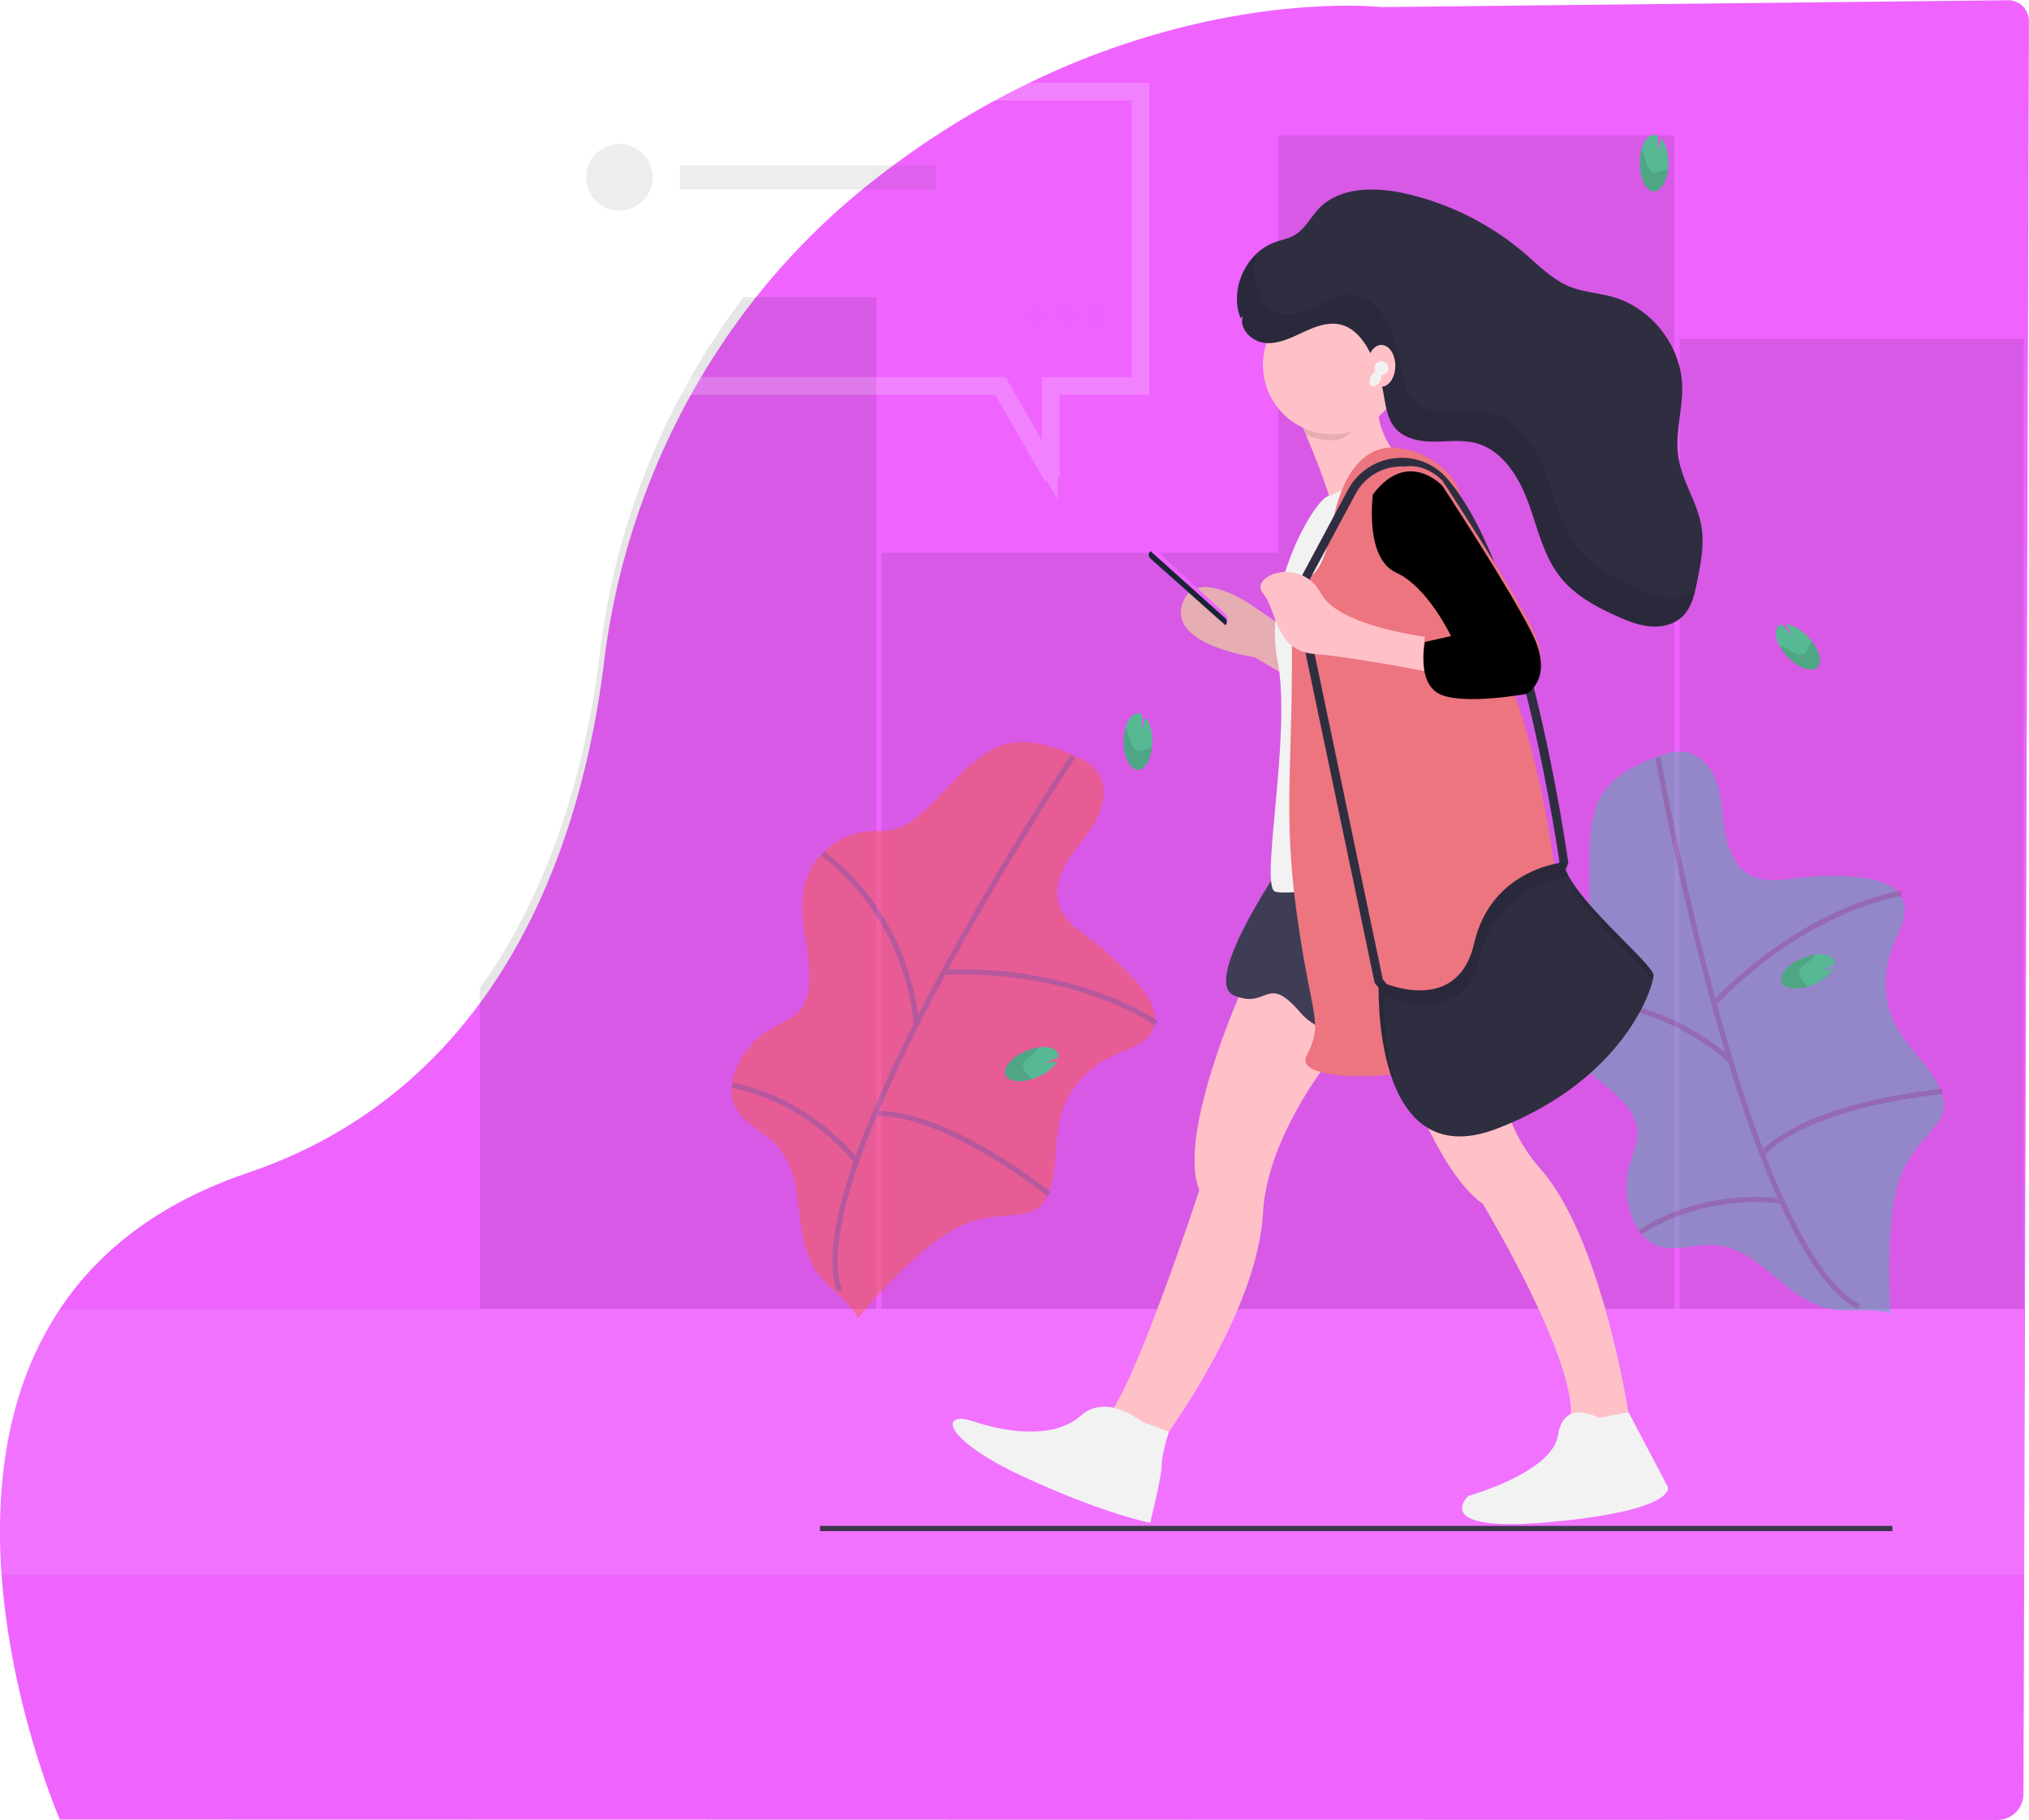 <svg xmlns="http://www.w3.org/2000/svg" xmlns:xlink="http://www.w3.org/1999/xlink" width="389" height="349" viewBox="0 0 389 349">
   <defs>
       <path id="a" d="M157.214 76.816s-1.665 12.204 4.437 14.98c6.102 2.775 10.535 12.187 10.535 12.187l-4.99 1.11s-1.665 7.765 2.772 9.984c4.436 2.22 16.637 0 16.637 0s5.55-2.775 1.11-11.65c-4.441-8.876-17.187-28.273-17.187-28.273s-6.659-7.213-13.314 1.662z"/>
       <filter id="b" width="112.3%" height="109.2%" x="-6.2%" y="-4.6%" filterUnits="objectBoundingBox">
           <feGaussianBlur in="SourceAlpha" result="shadowBlurInner1" stdDeviation="1.5"/>
           <feOffset dy="1" in="shadowBlurInner1" result="shadowOffsetInner1"/>
           <feComposite in="shadowOffsetInner1" in2="SourceAlpha" k2="-1" k3="1" operator="arithmetic" result="shadowInnerInner1"/>
           <feColorMatrix in="shadowInnerInner1" values="0 0 0 0 0 0 0 0 0 0 0 0 0 0 0 0 0 0 0.11 0"/>
       </filter>
   </defs>
   <g fill="none" fill-rule="evenodd">
       <path fill="#EF63FF" fill-rule="nonzero" d="M.445 303.725c2.108 24.72 11.027 45.19 11.027 45.19l371.465.084a5 5 0 0 0 5.001-4.985l1.05-339.957a4 4 0 0 0-4.044-4.012L264.837 1.363s-48.34-5.55-97.897 33.668a132.416 132.416 0 0 0-4.552 3.774 135.214 135.214 0 0 0-18.919 20.084 140.231 140.231 0 0 0-27.668 68.136c-2.39 19.413-8.448 44.086-23.193 64.53-.515.697-1.03 1.392-1.545 2.085-10.17 13.352-24.228 24.719-43.63 31.304-18.355 6.238-30.089 16.35-37.286 28.196C.672 268.659-.973 287.152.445 303.725z"/>
       <path fill="#000" fill-rule="nonzero" d="M322 65h66v186h-66zM245 251h-76V106h76zM92 189.49V251h76V57h-25.44a140.375 140.375 0 0 0-27.518 68.05c-2.372 19.385-8.387 44.034-23.042 64.44zM321 251h-76V26h76z" opacity=".1"/>
       <path fill="#FFF" fill-rule="nonzero" d="M.447 302H388v-51H10.117c-9.45 15.654-11.09 34.295-9.67 51z" opacity=".1"/>
       <g fill="#F55F44" fill-rule="nonzero" opacity=".5">
           <path d="M205.786 144.829c1.717.77 3.48 1.653 4.59 3.168 1.865 2.528 1.397 6.14-.03 8.938-1.427 2.798-3.667 5.095-5.384 7.708-1.718 2.613-2.924 5.909-1.934 8.892.99 2.983 3.752 4.821 6.223 6.694a57.629 57.629 0 0 1 8.85 8.33c2.224 2.582 4.309 6.166 2.77 9.195-1.258 2.482-4.31 3.315-6.874 4.421-4.792 2.07-8.846 6.043-10.412 11-1.594 5.045-.596 10.695-2.6 15.594-.506 1.245-1.245 2.455-2.394 3.164-.856.471-1.8.764-2.773.86-2.48.366-5.028.35-7.461.878-5.106 1.099-9.419 4.437-13.271 7.952a108.775 108.775 0 0 0-10.594 11.126c-1.876-3.526-5.686-5.627-7.96-8.914-4.835-7-1.753-17.702-7.477-24-2.708-2.98-7.144-4.602-8.455-8.402-.643-1.854-.387-3.912.255-5.781a15.358 15.358 0 0 1 6.482-8.063c2.112-1.288 4.615-2.124 6.15-4.063 1.312-1.657 1.69-3.854 1.706-5.977.054-6.01-2.417-12.08-.928-17.903 1.396-5.458 6.51-9.759 12.145-10.214 1.478-.12 2.978 0 4.433-.273 2.421-.459 4.506-1.97 6.332-3.62 4.378-3.961 7.971-9.138 13.313-11.947 4.858-2.556 10.594-.879 15.298 1.237z"/>
           <path stroke="#535461" d="M205.724 145.022s-52.875 79.3-44.771 102.52M221.714 196.232s-14.81-10.718-40.776-9.82M175.678 196.46s-.623-19.445-17.963-32.815M201.179 229.027s-19.877-16.01-33.454-15.482M164.19 222.745s-8.567-11.636-23.888-14.646" opacity=".6"/>
       </g>
       <g opacity=".5">
           <path fill="#4DB6AC" fill-rule="nonzero" d="M317.755 145.095c1.759-.63 3.624-1.207 5.46-.886 3.064.542 5.225 3.484 6.129 6.5.904 3.015.885 6.232 1.467 9.328.582 3.097 1.977 6.306 4.727 7.793 2.75 1.486 6 .898 9.052.542a56.571 56.571 0 0 1 12.056-.113c3.367.33 7.317 1.48 8.305 4.746.809 2.671-.796 5.389-1.87 7.963-2.003 4.811-2.163 10.506.131 15.186 2.333 4.76 6.934 8.167 8.872 13.103.49 1.254.801 2.644.468 3.948a7.234 7.234 0 0 1-1.39 2.547c-1.533 1.982-3.341 3.728-4.728 5.807-2.892 4.335-3.678 9.74-4.015 14.957-.33 5.13-.303 10.277.084 15.403-3.77-1.254-7.937-.136-11.822-.945-8.27-1.722-13.434-11.613-21.858-12.217-3.984-.282-8.271 1.61-11.826-.232-1.732-.898-2.961-2.574-3.785-4.359a15.563 15.563 0 0 1-.916-10.335c.625-2.396 1.84-4.738 1.602-7.204-.203-2.11-1.452-3.972-2.893-5.512-4.102-4.394-10.056-7.08-12.99-12.34-2.758-4.925-2.061-11.587 1.651-15.818.973-1.11 2.13-2.063 2.98-3.27 1.414-2.01 1.866-4.549 2.035-7.01.402-5.904-.59-12.148 1.298-17.88 1.717-5.207 6.95-7.967 11.776-9.702z"/>
           <path stroke="#535461" d="M317.851 145.27s16.768 94.107 38.546 105.329M364.507 171.317s-17.959 2.493-35.903 21.132M331.76 203.373s-13.825-13.66-35.408-11.334M372.399 209.311s-25.223 2.164-34.562 11.954M341.63 230.377s-14.133-2.5-27.161 5.922" opacity=".6"/>
       </g>
       <g fill-rule="nonzero" transform="translate(106 17)">
           <path fill="#3C354C" d="M51.207 275.613h205.6v1h-205.6z"/>
           <path fill="#57B894" d="M114.923 124.946c-.046-1.933-.587-3.552-1.364-4.445l-.614 2.423v-2.91a1.476 1.476 0 0 0-.9-.213c-1.512.14-2.679 2.679-2.61 5.67.07 2.993 1.353 5.308 2.864 5.169 1.511-.14 2.694-2.69 2.624-5.694z"/>
           <path fill="#000" d="M114.556 126.403c-.634.14-1.248.53-1.882.607-.634.078-1.33-.224-1.727-1.202-.217-.526-.325-1.19-.507-1.766a3.591 3.591 0 0 0-.691-1.284 9.999 9.999 0 0 0-.294 2.706c.07 2.992 1.353 5.304 2.864 5.164 1.267-.116 2.291-1.932 2.546-4.275-.103.01-.207.028-.309.05z" opacity=".1"/>
           <path fill="#57B894" d="M240.479 104.965c-1.353-1.357-2.872-2.169-4.05-2.28l1.209 2.164-1.99-2.122a1.496 1.496 0 0 0-.8.464c-1.001 1.16-.097 3.788 2.017 5.91 2.114 2.122 4.638 2.915 5.635 1.77.997-1.144.08-3.795-2.021-5.906z"/>
           <path fill="#000" d="M241.197 106.268c-.363.533-.54 1.24-.946 1.731-.406.491-1.117.754-2.08.325-.521-.232-1.059-.641-1.584-.931a3.586 3.586 0 0 0-1.388-.46 10.07 10.07 0 0 0 1.655 2.168c2.113 2.122 4.637 2.915 5.634 1.77.835-.958.333-2.972-1.097-4.85-.071.077-.136.16-.194.247z" opacity=".1"/>
           <path fill="#FFC1C7" d="M141.13 112.874l-6.655-3.866s-16.085-2.218-13.867-9.984c2.219-7.766 13.314 0 13.314 0l7.208 4.96v8.89z"/>
           <path fill="#000" d="M141.13 112.874l-6.655-3.866s-16.085-2.218-13.867-9.984c2.219-7.766 13.314 0 13.314 0l7.208 4.96v8.89z" opacity=".1"/>
           <path fill="#FFC1C7" d="M165.531 73.488s-16.08 11.65-16.08 7.766c0-2.32-2.806-9.482-5.048-14.813-1.484-3.533-2.705-6.266-2.705-6.266l16.618-4.438a19.413 19.413 0 0 0 .185 8.118 15.648 15.648 0 0 0 7.03 9.633zM132.268 172.38s-12.753 28.292-8.32 38.83c0 0-13.863 42.161-18.3 43.823-4.436 1.662 11.092 4.438 11.092 4.438s18.291-24.407 19.393-43.824c1.101-19.416 21.081-39.378 21.081-39.378l-24.946-3.889zM161.64 183.876s7.207 23.302 16.637 29.958c0 0 19.412 32.173 16.618 42.158 0 0 11.091 1.666 11.648 0 0 0-4.993-34.948-17.194-48.814-12.2-13.866-6.624-30.523-6.624-30.523l-21.086 7.221z"/>
           <path fill="#F2F2F2" d="M112.844 255.59s-6.655-5.547-11.644-1.11c-4.99 4.438-13.866 3.329-20.521 1.11-6.655-2.219-6.099 3.328 9.43 10.537 15.528 7.21 24.4 8.891 24.4 8.891s2.22-8.89 2.22-11.094c0-2.203 1.379-6.367 1.379-6.367l-5.264-1.967zM200.472 254.883s-6.655-3.866-7.765 3.328c-1.109 7.194-17.193 11.65-17.193 11.65s-7.764 7.21 16.084 4.98c23.85-2.231 22.183-6.657 22.183-6.657l-7.551-14.357-5.758 1.056z"/>
           <path fill="#3F3D56" d="M141.13 146.713s-17.194 24.407-10.54 27.179c6.656 2.771 6.103-4.438 12.754 3.328s23.849 3.865 26.067 2.219c2.219-1.647 7.764-8.891 12.201-8.319 4.437.572-7.22-28.292-7.22-28.292l-33.262 3.885z"/>
           <path fill="#000" d="M157.002 61.462c-2.373 2.215-4.05 5.972-7.552 5.972a13.219 13.219 0 0 1-5.047-.993c-1.484-3.533-2.705-6.266-2.705-6.266l16.618-4.438c-.541 3.178-1.882 3.468-1.314 5.725z" opacity=".1"/>
           <ellipse cx="149.45" cy="52.962" fill="#FFC1C7" rx="13.31" ry="13.313"/>
           <path fill="#F2F2F2" d="M157.214 71.826s-5.75 5.837-8.42 6.246c-2.671.41-12.661 17.604-9.883 31.474 2.78 13.87-3.327 42.714-.552 44.376 2.775 1.662 47.149-6.1 47.149-6.1l-28.294-75.996z"/>
           <path fill="#EC7580" d="M162.76 69.05s-9.982-3.328-13.31 14.423c-3.327 17.75-7.764 2.775-7.764 25.512 0 22.737-1.665 31.068 1.11 50.48 2.774 19.413 4.989 19.417 1.661 26.073-3.327 6.657 35.493 4.995 44.923-7.765s-2.775-60.465-7.764-67.678c-4.99-7.213-4.993-29.398-8.889-34.945a14.882 14.882 0 0 0-9.967-6.1z"/>
           <path fill="#2F2E41" d="M162.463 177.63l-4.912-6.147-15.68-74.844 10.54-19.676a11.671 11.671 0 0 1 8.958-6.088 11.446 11.446 0 0 1 10.048 3.865c15.254 17.372 22.91 71.238 23.227 73.523l.03.216-1.545 4.025-8.116 18.195-22.55 6.93zm-3.366-6.873l3.957 4.948 20.73-6.394 7.791-17.465 1.388-3.583c-.55-3.78-8.344-55.985-22.802-72.444a9.985 9.985 0 0 0-16.29 1.91l-10.249 19.145 15.475 73.883z"/>
           <path fill="#EF63FF" d="M128.929 102.89l-14.411-12.823a.87.87 0 0 1-.143-1.129l.177-.27a.773.773 0 0 1 1.187-.14l13.14 12.177a1.508 1.508 0 0 1 .05 2.184z"/>
           <path fill="#192534" d="M128.929 102.89l-14.411-12.823a.87.87 0 0 1-.143-1.129l.177-.27 14.342 12.864a.932.932 0 0 1 .035 1.357z"/>
           <path fill="#FFC1C7" d="M171.633 105.66s-20.52-1.661-24.401-8.89c-3.88-7.228-13.866-3.328-11.092 0 2.775 3.328 2.219 11.094 9.983 11.65 7.764.557 27.172 4.454 27.172 4.454l-1.662-7.213z"/>
           <path fill="#2F2E41" d="M193.817 148.375s-13.867 1.11-17.194 15.532c-3.328 14.422-18.3 7.213-18.3 7.213s-1.665 37.72 22.736 28.292c24.402-9.428 29.952-27.183 29.952-29.401 0-2.22-16.638-15.532-17.194-21.636z"/>
           <path fill="#000" d="M159.433 173.892s14.96 7.213 18.299-7.21c3.169-13.738 15.888-15.396 17.093-15.524a7.427 7.427 0 0 1-1.008-2.783s-13.867 1.11-17.194 15.532c-3.328 14.422-18.3 7.213-18.3 7.213s-.54 12.312 3.544 21.11c-2.871-8.4-2.434-18.338-2.434-18.338zM210.89 170.857a4.64 4.64 0 0 0 .12-.835c0-1.898-12.177-11.921-16.042-18.597.82 5.157 12.135 14.994 15.923 19.432z" opacity=".1"/>
           <path fill="#2F2E41" d="M132.268 43.623c-.773 2.427 1.728 4.882 4.251 5.137 2.524.255 4.97-.955 7.281-2.037 2.311-1.082 4.893-2.095 7.362-1.438 2.706.715 4.507 3.231 5.708 5.744a28.656 28.656 0 0 1 2.277 6.912c.494 2.559.722 5.373 2.48 7.306 1.76 1.932 4.677 2.454 7.344 2.443 2.666-.012 5.364-.387 7.934.27 5.101 1.33 8.259 6.413 10.079 11.35 1.82 4.936 2.914 10.313 6.21 14.422 2.748 3.432 6.756 5.609 10.771 7.414 2.025.908 4.124 1.755 6.334 1.964 2.211.208 4.584-.306 6.184-1.821 1.805-1.693 2.384-4.275 2.875-6.695.715-3.51 1.43-7.117.839-10.654-.773-4.638-3.753-8.716-4.437-13.374-.665-4.53.9-9.104.742-13.68-.266-7.662-5.905-14.844-13.298-16.943-2.705-.773-5.546-.913-8.143-1.933-3.385-1.35-5.994-4.063-8.761-6.432A53.285 53.285 0 0 0 163.3 20.085c-5.696-1.264-12.436-1.283-16.463 2.927-1.635 1.712-2.705 4.027-4.792 5.172-1.07.591-2.3.804-3.452 1.202-5.688 1.956-8.958 9.045-6.751 14.627"/>
           <path fill="#000" d="M213.646 97.563c-2.21-.21-4.309-1.056-6.334-1.964-4.015-1.805-8.02-3.982-10.77-7.414-3.297-4.11-4.395-9.482-6.211-14.423-1.817-4.94-4.978-10.02-10.08-11.349-2.57-.672-5.278-.282-7.933-.27-2.655.011-5.546-.48-7.343-2.444-1.797-1.963-1.987-4.746-2.481-7.305a28.61 28.61 0 0 0-2.277-6.912c-1.202-2.513-3.01-5.025-5.708-5.744-2.47-.657-5.05.355-7.362 1.438-2.311 1.082-4.738 2.292-7.281 2.037-2.543-.255-5.024-2.706-4.251-5.137l-.387.386a10.71 10.71 0 0 1-.262-6.83c-3.274 3.073-4.738 8.156-3.069 12.37l.387-.387c-.773 2.428 1.727 4.882 4.25 5.137 2.524.255 4.97-.955 7.282-2.037 2.31-1.082 4.892-2.095 7.362-1.438 2.705.715 4.506 3.232 5.708 5.744a28.656 28.656 0 0 1 2.276 6.912c.495 2.559.723 5.373 2.481 7.306 1.759 1.933 4.677 2.454 7.343 2.443 2.667-.012 5.364-.387 7.934.27 5.102 1.33 8.26 6.413 10.08 11.35 1.82 4.936 2.913 10.313 6.21 14.422 2.748 3.433 6.755 5.609 10.77 7.414 2.026.909 4.124 1.755 6.335 1.964 2.21.209 4.583-.306 6.183-1.82 1.36-1.276 2.025-3.062 2.481-4.902a8.454 8.454 0 0 1-5.333 1.183z" opacity=".1"/>
           <use fill="#EC7580" xlink:href="#a"/>
           <use fill="#000" filter="url(#b)" xlink:href="#a"/>
           <ellipse cx="158.838" cy="53.151" fill="#FFC1C7" rx="2.67" ry="4.005"/>
           <ellipse cx="158.838" cy="53.596" fill="#F2F2F2" rx="1.333" ry="1.334"/>
           <ellipse cx="157.724" cy="55.598" fill="#F2F2F2" rx="1.558" ry="1" transform="rotate(-63.3 157.724 55.598)"/>
           <path fill="#57B894" d="M213.859 14.005c-.047-1.914-.588-3.553-1.364-4.446l-.615 2.424v-2.91a1.476 1.476 0 0 0-.9-.213c-1.511.139-2.679 2.679-2.609 5.67.07 2.993 1.353 5.308 2.864 5.169 1.51-.14 2.693-2.69 2.624-5.694z"/>
           <path fill="#000" d="M213.492 15.462c-.634.14-1.249.53-1.882.607-.634.077-1.33-.224-1.728-1.202-.216-.526-.325-1.19-.506-1.767a3.591 3.591 0 0 0-.692-1.283 9.998 9.998 0 0 0-.294 2.706c.07 2.992 1.353 5.303 2.864 5.164 1.268-.116 2.292-1.933 2.547-4.275-.104.01-.207.027-.31.05z" opacity=".1"/>
           <path fill="#57B894" d="M241.878 171.696c1.75-.773 3.053-1.906 3.578-2.969l-2.454.356 2.705-1.098a1.496 1.496 0 0 0-.146-.912c-.708-1.342-3.502-1.446-6.238-.232-2.736 1.214-4.382 3.282-3.675 4.638.707 1.357 3.49 1.43 6.23.217z"/>
           <path fill="#000" d="M240.401 171.909c-.386-.53-.966-.947-1.279-1.504-.313-.557-.305-1.314.445-2.057.386-.386.973-.773 1.433-1.16.383-.307.698-.692.924-1.128-.902.138-1.78.398-2.613.773-2.736 1.214-4.382 3.282-3.675 4.639.595 1.125 2.659 1.38 4.924.715a2.745 2.745 0 0 0-.159-.278z" opacity=".1"/>
           <path fill="#57B894" d="M93.088 189.477c1.75-.773 3.053-1.905 3.579-2.968l-2.454.355 2.705-1.097a1.496 1.496 0 0 0-.147-.913c-.707-1.341-3.501-1.445-6.237-.232-2.737 1.214-4.383 3.282-3.676 4.639.708 1.357 3.49 1.43 6.23.216z"/>
           <path fill="#000" d="M91.612 189.69c-.387-.53-.966-.947-1.28-1.504-.312-.556-.305-1.314.445-2.056.387-.387.974-.773 1.434-1.16.383-.308.697-.692.923-1.128-.901.138-1.78.398-2.612.773-2.736 1.213-4.383 3.281-3.675 4.638.595 1.125 2.659 1.38 4.923.715a2.745 2.745 0 0 0-.158-.278z" opacity=".1"/>
           <path fill="#484848" d="M24.347 14.689h49.081v4.639H24.347z" opacity=".096"/>
           <path stroke="#FFF" stroke-width="3" d="M95.65 74.555L85.687 57.21H0V.387h112.848V57.21H95.65v17.345zM.386 56.824h85.525l9.353 16.285V56.824h17.198V.774H.386v56.05z" opacity=".194"/>
           <path d="M95.65 74.168l-9.963-17.344H0V0h112.848v56.824H95.65v17.344zM.386 56.437h85.525l9.353 16.286V56.437h17.198V.387H.386v56.05z"/>
           <ellipse cx="12.753" cy="17.008" fill="#484848" opacity=".096" rx="6.377" ry="6.378"/>
           <ellipse cx="92.559" cy="43.487" fill="#EF63FF" opacity=".3" rx="2.319" ry="2.319"/>
           <ellipse cx="98.356" cy="43.487" fill="#EF63FF" opacity=".3" rx="2.319" ry="2.319"/>
           <ellipse cx="104.153" cy="43.487" fill="#EF63FF" opacity=".3" rx="2.319" ry="2.319"/>
       </g>
   </g>
</svg>